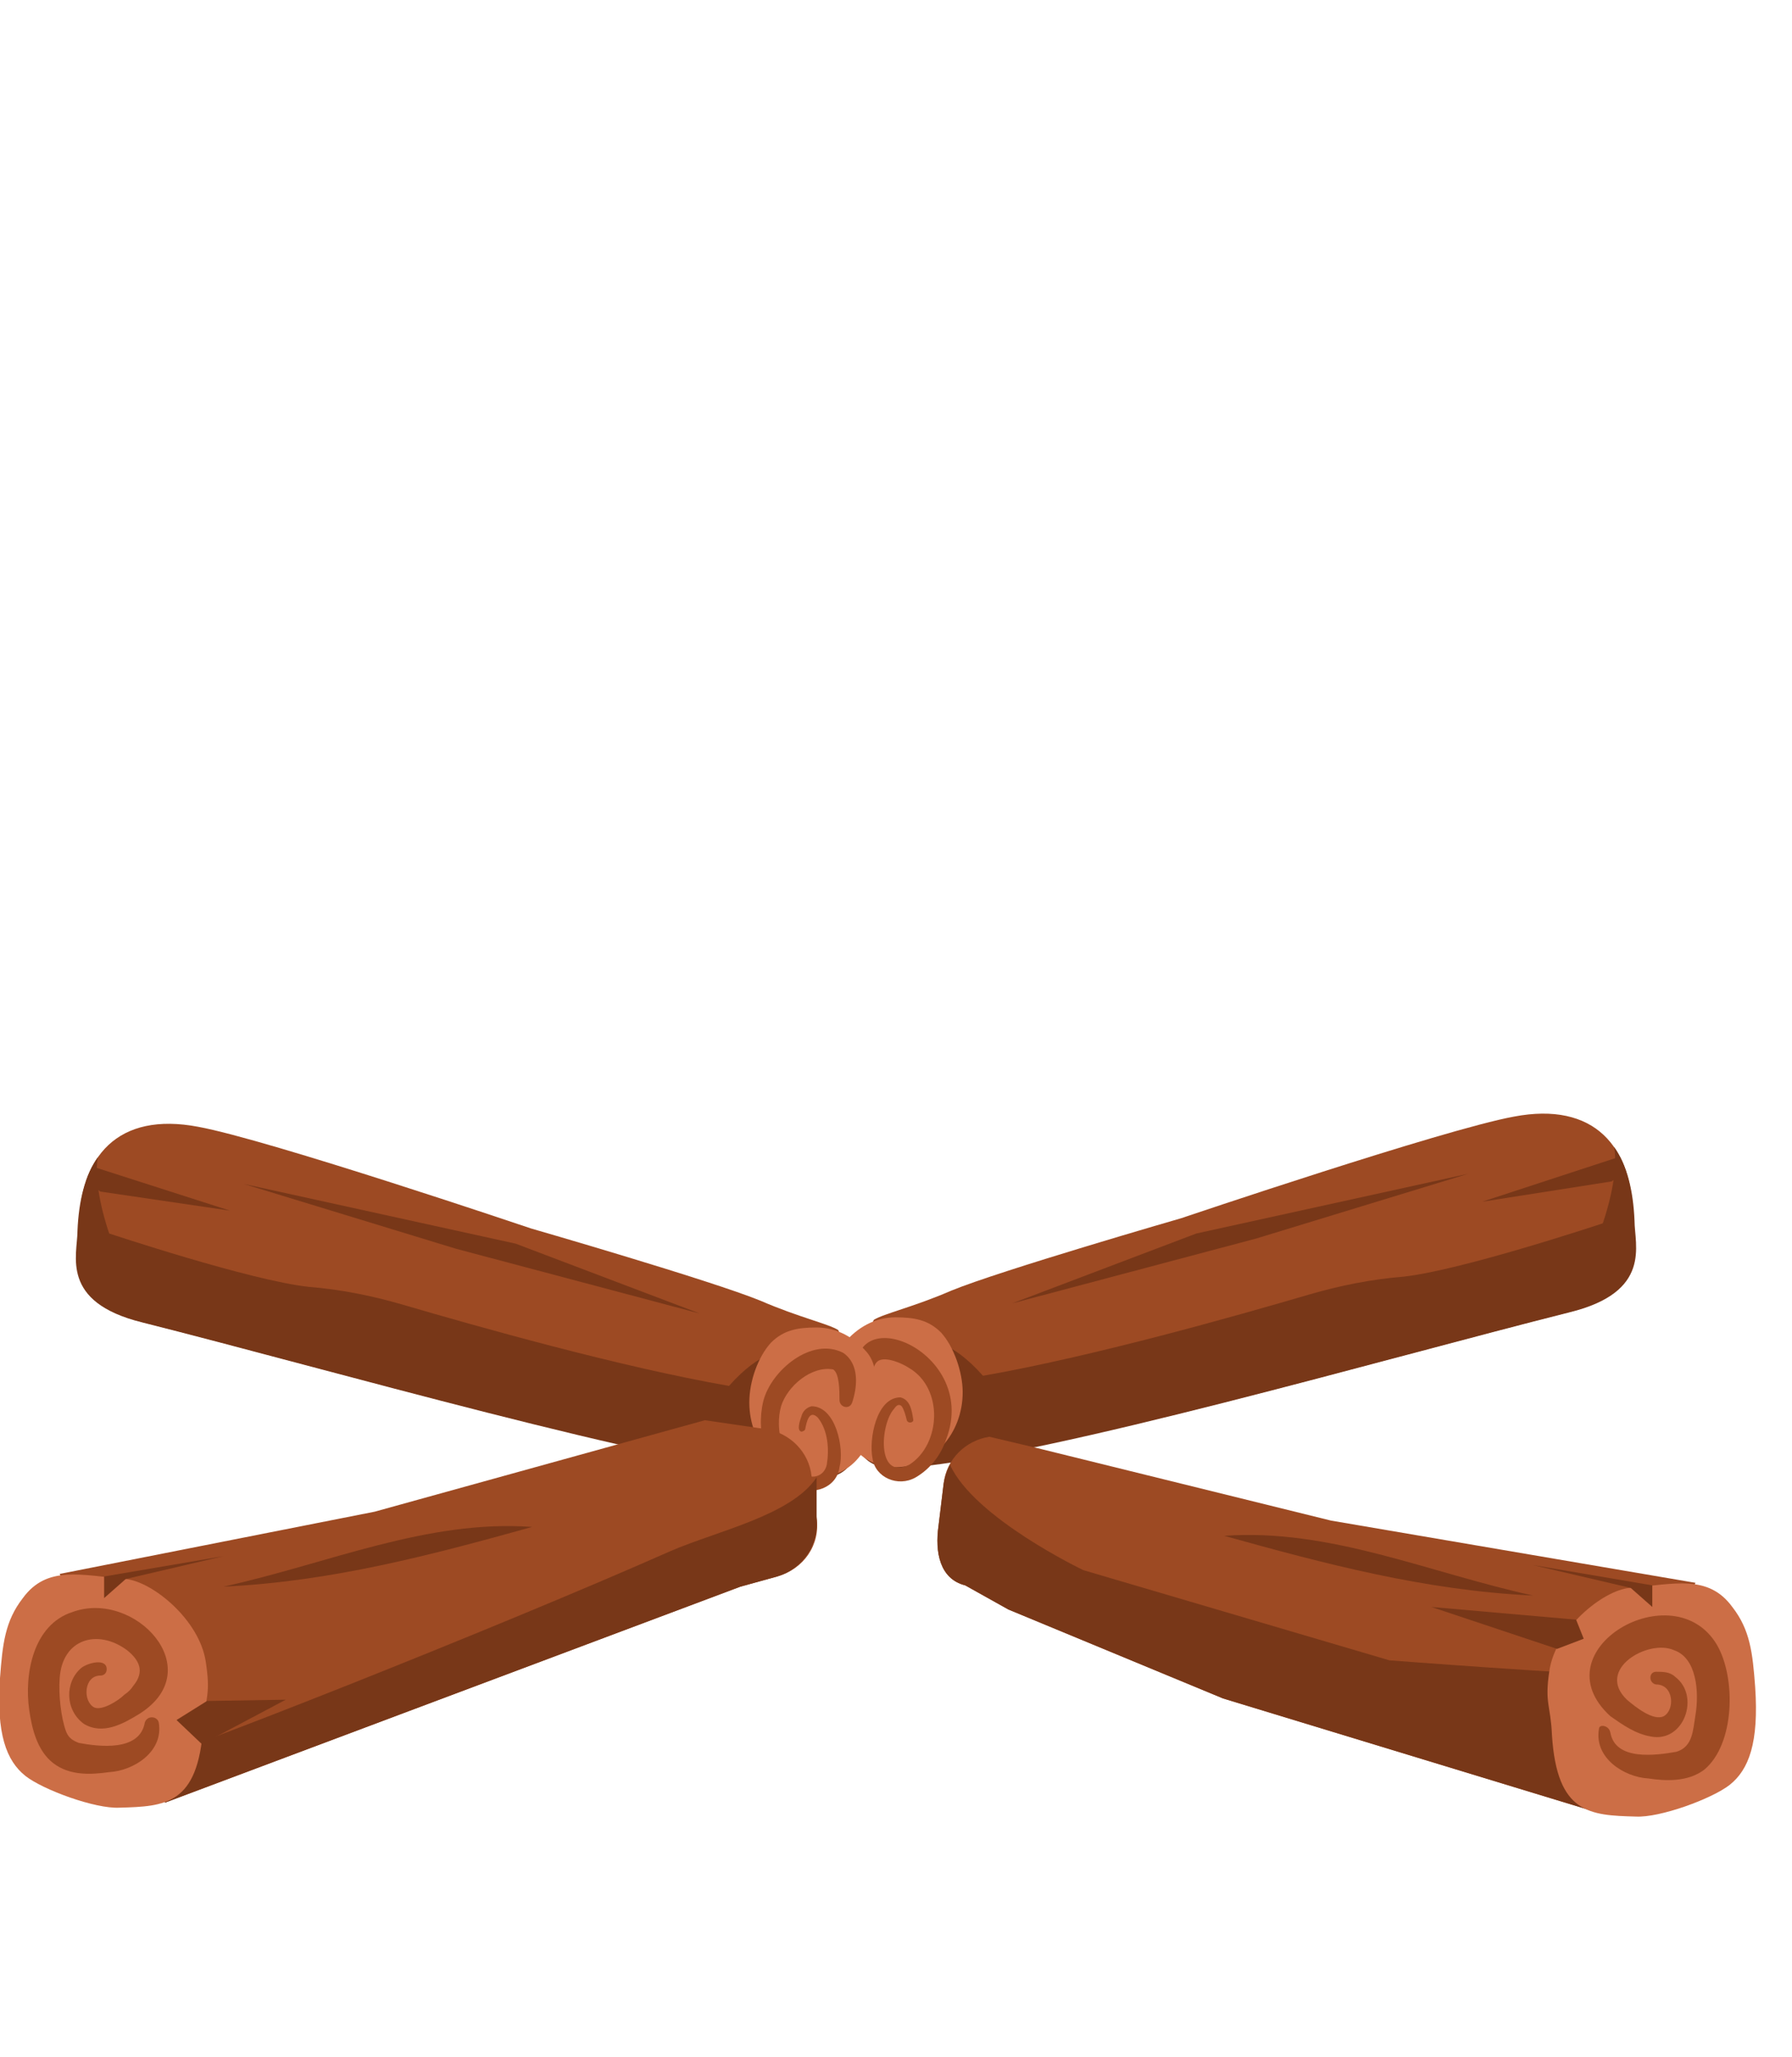 <?xml version="1.0" encoding="utf-8"?>
<!-- Generator: Adobe Illustrator 28.1.0, SVG Export Plug-In . SVG Version: 6.00 Build 0)  -->
<svg version="1.1" id="Layer_1" xmlns="http://www.w3.org/2000/svg" xmlns:xlink="http://www.w3.org/1999/xlink" x="0px" y="0px"
	 viewBox="0 0 141.1 161.9" style="enable-background:new 0 0 141.1 161.9;" xml:space="preserve">
<style type="text/css">
	.st0{fill:#9D4A23;}
	.st1{fill:#783718;}
	.st2{fill:#CC6E46;}
	.st3{clip-path:url(#SVGID_00000109017143440742972760000017737876620085330111_);fill:#783718;}
	.st4{clip-path:url(#SVGID_00000039093270792939366450000005599130027225775518_);fill:#783718;}
</style>
<g>
	<g>
		<path class="st0" d="M123.5,103.3c6.5-1.6,5.1-5.3,5.1-7.2c0-5.9-3.1-9.4-9.4-8.2c-5.5,1-26.2,8-26.2,8s-14.2,4.1-18.1,5.7
			c-3,1.3-5.3,1.8-6.1,2.3l-2.3,5.2c0.6,6,1.5,6.6,5.3,6.3C83,114.5,108.8,107,123.5,103.3z"/>
		<path class="st1" d="M127.1,90.3c0.4,2.4-0.9,6-0.9,6s-11.1,3.7-15.7,4.2c-2.5,0.2-5,0.7-7.4,1.4c-5.8,1.7-17.1,4.9-25.7,6.4
			c-5-5.6-7-0.8-9.9-1.1l-0.9,2c0.6,6,1.5,6.6,5.3,6.3c11.1-1,37-8.5,51.7-12.2c6.5-1.6,5.1-5.3,5.1-7.2
			C128.6,93.7,128.1,91.7,127.1,90.3z"/>
		<path class="st2" d="M75.8,109.6c0,3.3-2.4,5.9-5.3,5.9s-4.7-2.6-4.7-5.9c0-1.5-0.1-2.9,0.7-3.9c1-1.2,2.4-2,4-2
			c1.5,0,2.6,0.2,3.6,1.2C75.1,106,75.8,108,75.8,109.6z"/>
		<g>
			<path class="st0" d="M67.7,109.6c-2.2-8,9.6-3.6,6.8,3.7c-0.4,1.2-1.2,2.3-2.4,3c-1.4,0.8-3.2,0-3.4-1.5
				c-0.3-1.5,0.3-4.8,2.2-4.8c0.8,0.2,0.9,1.1,1,1.7c0.1,0.3-0.4,0.4-0.5,0.1c-0.1-0.4-0.2-0.8-0.4-1.1c-0.2-0.2-0.4-0.1-0.6,0.2
				c-1.1,1.2-1.4,5.7,1.2,4.4c2.5-1.6,2.7-6,0-7.6c-0.6-0.4-1.8-0.9-2.4-0.6s-0.6,1.7-0.5,2.4C68.8,110,67.9,110.2,67.7,109.6
				L67.7,109.6z"/>
		</g>
		<polygon class="st1" points="79.7,102.6 94.2,97.1 115.6,92.4 98.9,97.5 		"/>
		<g>
			<g>
				<g>
					<defs>
						<path id="SVGID_1_" d="M123.5,103.3c6.5-1.6,5.1-5.3,5.1-7.2c0-5.9-3.1-9.4-9.4-8.2c-5.5,1-26.2,8-26.2,8s-14.2,4.1-18.1,5.7
							c-3,1.3-5.3,1.8-6.1,2.3l-2.3,5.2c0.6,6,1.5,6.6,5.3,6.3C83,114.5,108.8,107,123.5,103.3z"/>
					</defs>
					<clipPath id="SVGID_00000079483378782124126380000015721113752836003514_">
						<use xlink:href="#SVGID_1_"  style="overflow:visible;"/>
					</clipPath>
					<polygon style="clip-path:url(#SVGID_00000079483378782124126380000015721113752836003514_);fill:#783718;" points="
						127.4,91.1 116.7,94.6 126.9,93 131.7,89.6 					"/>
				</g>
			</g>
		</g>
	</g>
	<g>
		<path class="st0" d="M11.3,104.1c-6.5-1.6-5.1-5.3-5.1-7.2c0-5.9,3.1-9.4,9.4-8.2c5.5,1,26.2,8,26.2,8s14.2,4.1,18.1,5.7
			c3,1.3,5.3,1.8,6.1,2.3l2.3,5.2c-0.6,6-1.5,6.6-5.3,6.3C51.9,115.3,26,107.8,11.3,104.1z"/>
		<path class="st1" d="M7.7,91.1c-0.4,2.4,0.9,6,0.9,6s11.1,3.7,15.7,4.2c2.5,0.2,5,0.7,7.4,1.4c5.8,1.7,17.1,4.9,25.7,6.4
			c5-5.6,7-0.8,9.9-1.1l0.9,2c-0.6,6-1.5,6.6-5.3,6.3c-11.1-1-37-8.5-51.7-12.2c-6.5-1.6-5.1-5.3-5.1-7.2
			C6.2,94.5,6.7,92.5,7.7,91.1z"/>
		<path class="st2" d="M59,110.4c0,3.3,2.4,5.9,5.3,5.9s4.7-2.6,4.7-5.9c0-1.5,0.1-2.9-0.7-3.9c-1-1.2-2.4-2-4-2
			c-1.5,0-2.6,0.2-3.6,1.2C59.7,106.8,59,108.7,59,110.4z"/>
		<g>
			<path class="st0" d="M66.1,110.2c0-0.7,0-2.1-0.5-2.4c-1.7-0.3-3.6,1.3-4.1,2.9c-0.5,1.8,0.1,4.3,1.7,5.3
				c0.8,0.5,1.7,0.2,1.9-0.7c0.2-1.2,0.1-2.7-0.7-3.7c-0.7-0.7-0.9,0.4-1,0.9c0,0.1-0.2,0.2-0.3,0.2c-0.4-0.1-0.1-0.9,0-1.2
				c0.1-0.4,0.4-0.7,0.8-0.8c1.9,0,2.6,3.3,2.2,4.8c-0.2,1.6-2.1,2.3-3.4,1.5c-2.4-1.3-3.2-4.2-2.6-6.7c0.6-2.4,3.8-5.1,6.3-3.8
				c1.3,0.9,1.1,2.7,0.7,3.9C66.9,111,66.1,110.8,66.1,110.2L66.1,110.2z"/>
		</g>
		<polygon class="st1" points="55.1,103.4 40.6,97.9 19.2,93.2 35.9,98.3 		"/>
		<g>
			<g>
				<g>
					<defs>
						<path id="SVGID_00000085971326524377364000000001806761925085237148_" d="M11.3,104.1c-6.5-1.6-5.1-5.3-5.1-7.2
							c0-5.9,3.1-9.4,9.4-8.2c5.5,1,26.2,8,26.2,8s14.2,4.1,18.1,5.7c3,1.3,5.3,1.8,6.1,2.3l2.3,5.2c-0.6,6-1.5,6.6-5.3,6.3
							C51.9,115.3,26,107.8,11.3,104.1z"/>
					</defs>
					<clipPath id="SVGID_00000101078841624379422970000014838840340668181935_">
						<use xlink:href="#SVGID_00000085971326524377364000000001806761925085237148_"  style="overflow:visible;"/>
					</clipPath>
					<polygon style="clip-path:url(#SVGID_00000101078841624379422970000014838840340668181935_);fill:#783718;" points="7.5,91.9 
						18.1,95.3 7.9,93.8 3.1,90.3 					"/>
				</g>
			</g>
		</g>
	</g>
	<g>
		<path class="st0" d="M4.7,123.9l24.8-4.9l26-7.2l4.8,0.7c1.9,0.3,3.4,1.8,3.6,3.7l0.4,3.3c0.3,2.1-1,4-3.1,4.6l-2.9,0.8l-45.3,17
			L4.7,123.9z"/>
		<path class="st1" d="M64.3,116.3c-2,3-7.8,4.2-11.5,5.8c-14,6.2-39.9,16.4-41.3,16.5l1.5,3.3l45.3-17l2.9-0.8
			c2-0.6,3.3-2.5,3.1-4.6V116.3z"/>
		<path class="st1" d="M17.6,124.9c8.5-0.4,16.4-2.5,24.3-4.7C33.6,119.6,25.8,123.1,17.6,124.9z"/>
		<path class="st2" d="M16,135.9c-0.4,6.2-3,6.3-6.6,6.4c-1.9,0.1-6-1.4-7.4-2.5c-1.5-1.2-2.3-3.3-2-7.7c0.2-2.7,0.4-4.5,1.8-6.3
			c1.9-2.6,4.6-1.8,8.1-1.5c2.1,0.2,5.8,3.2,6.3,6.5C16.6,133.4,16.2,133.5,16,135.9z"/>
		<g>
			<path class="st0" d="M12.5,135.6c0.4,2.3-2,3.8-3.9,3.9c-1.4,0.2-3.1,0.3-4.4-0.7s-1.7-2.8-1.9-4.2c-0.4-2.8,0.3-6.7,3.4-7.7
				c4.9-1.8,10.8,4.5,5.3,8c-1.3,0.8-2.9,1.7-4.4,0.8c-1.5-1.1-1.5-3.3-0.2-4.4c0.5-0.4,2-0.8,2,0.1c0,0.3-0.2,0.5-0.5,0.5
				c-1.3,0-1.4,2-0.5,2.5c0.6,0.3,1.9-0.5,2.4-1c0.3-0.2,0.5-0.4,0.7-0.7c0.9-1.1,0.5-2-0.5-2.8c-2.3-1.7-5.1-0.9-5.3,2.2
				c-0.1,1.3,0.1,3.1,0.5,4.2c0.2,0.5,0.5,0.7,1,0.9c1.6,0.3,4.8,0.7,5.2-1.6C11.6,135,12.4,135.1,12.5,135.6L12.5,135.6z"/>
		</g>
		<polygon class="st1" points="17.6,122.5 8.2,124.1 8.2,125.8 9.9,124.3 		"/>
		<polygon class="st1" points="15.9,137.3 13.9,135.4 16.3,133.9 22.5,133.8 		"/>
	</g>
	<g>
		<path class="st0" d="M133.5,124.6l-28.7-4.9L81.7,114l-3.8-0.9c-1.9,0.3-3.4,1.8-3.6,3.7l-0.4,3.3c-0.3,2.1,0.1,4.2,2.1,4.7
			l3.4,1.9l16.9,7l28.9,8.8L133.5,124.6z"/>
		<path class="st1" d="M109.4,130.7l-24.1-7.1c0,0-8.6-4.1-10.5-8.3c-0.2,0.4-0.4,0.9-0.5,1.5l-0.4,3.3c-0.3,2.1,0.1,4.2,2.1,4.7
			l3.4,1.9l16.9,7l28.9,8.8l5.1-10.5C123.6,131.8,109.4,130.7,109.4,130.7z"/>
		<path class="st1" d="M120.7,125.6c-8.5-0.4-16.4-2.5-24.3-4.7C104.7,120.3,112.5,123.8,120.7,125.6z"/>
		<path class="st2" d="M122.2,136.6c0.4,6.2,3,6.3,6.6,6.4c1.9,0.1,6-1.4,7.4-2.5c1.5-1.2,2.3-3.3,2-7.7c-0.2-2.7-0.4-4.5-1.8-6.3
			c-1.9-2.6-4.6-1.8-8.1-1.5c-2.1,0.2-5.8,3.2-6.3,6.5C121.6,134.1,122.1,134.2,122.2,136.6z"/>
		<g>
			<path class="st0" d="M126.8,136.4c0.4,2.2,3.5,1.8,5.2,1.5c1.3-0.4,1.3-1.7,1.5-2.9c0.3-1.8,0.1-4.5-1.7-5.1
				c-2-0.9-6.2,1.5-3.7,3.9c0.7,0.6,2.1,1.7,2.9,1.3c0.9-0.5,0.8-2.5-0.6-2.5c-0.6-0.1-0.6-1,0-1c0.5,0,1.1,0,1.5,0.4
				c2,1.5,0.7,5.2-1.9,4.7c-1.2-0.2-2.2-0.9-3.2-1.6c-5.7-5.2,5-11.4,8.4-5.6c1.5,2.6,1.4,7.8-1,9.8c-1.3,1-3.1,0.9-4.4,0.7
				c-1.9-0.1-4.3-1.6-3.9-3.9C125.9,135.7,126.7,135.8,126.8,136.4L126.8,136.4z"/>
		</g>
		<polygon class="st1" points="120.7,123.2 130.1,124.8 130.1,126.5 128.4,125 		"/>
		<polygon class="st1" points="122.6,129.8 124.7,129 124.1,127.5 112.7,126.5 		"/>
	</g>
</g>
</svg>
